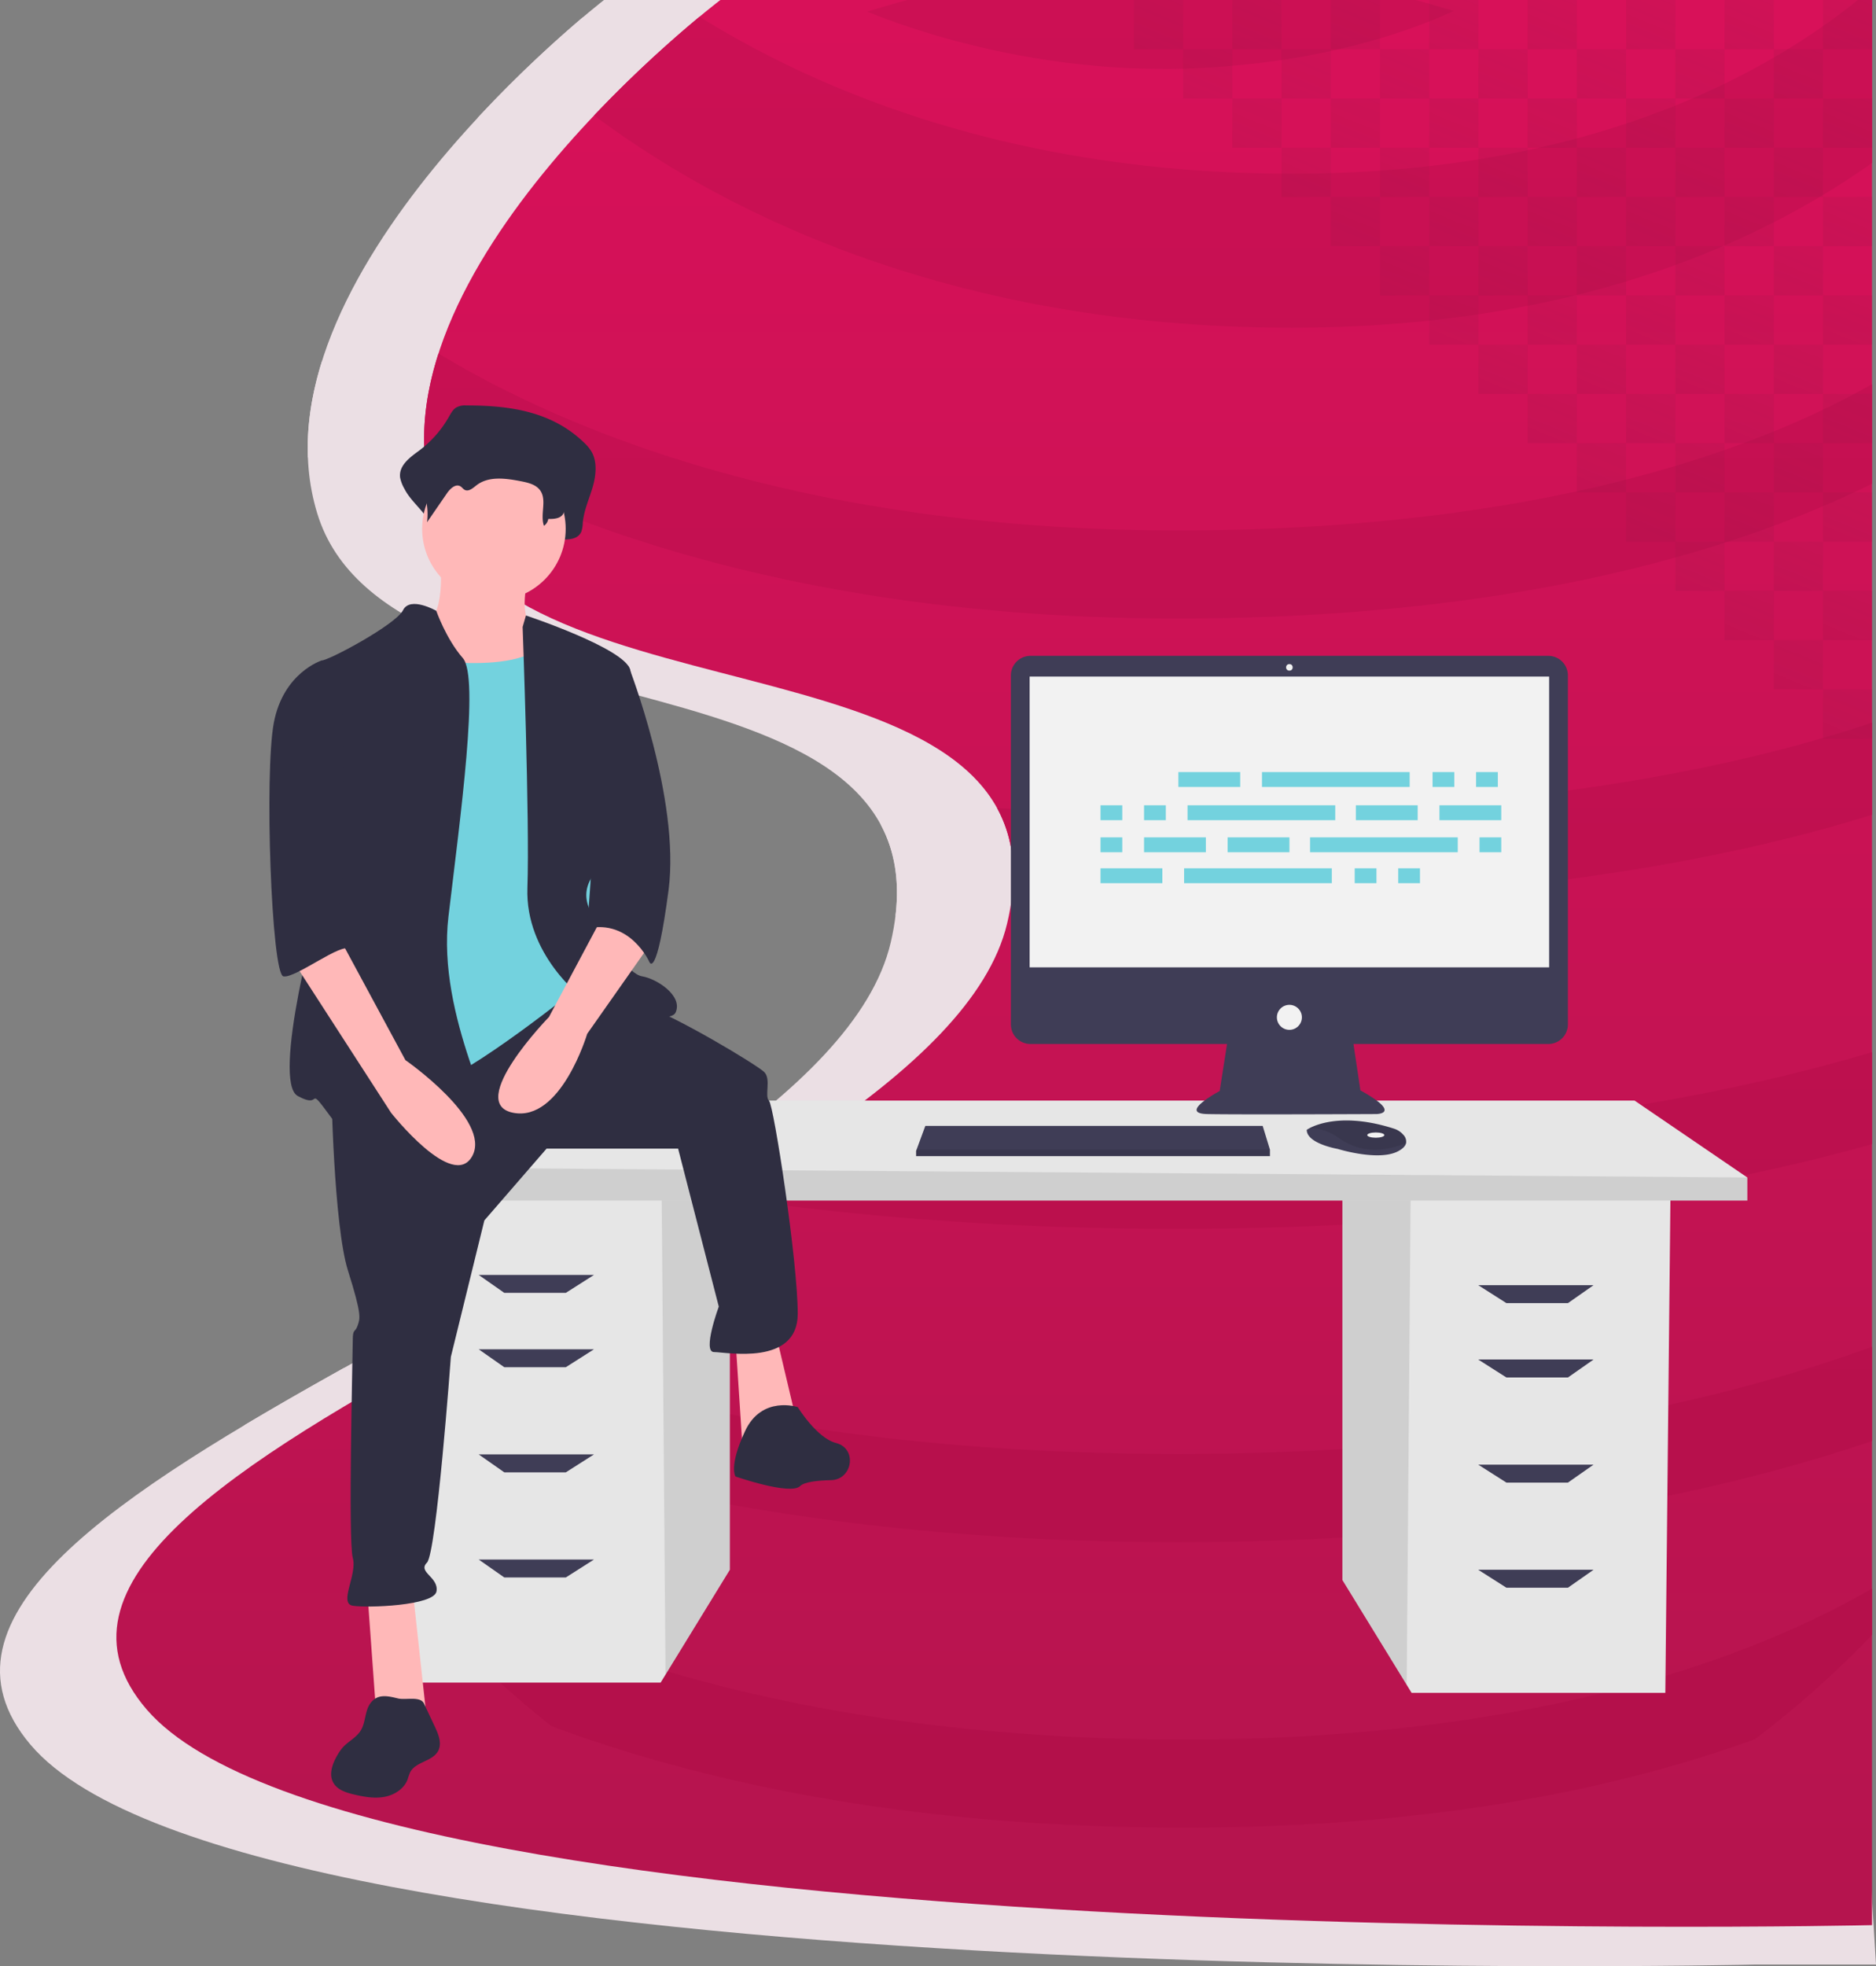 <svg xmlns="http://www.w3.org/2000/svg" xmlns:xlink="http://www.w3.org/1999/xlink" width="902.739" height="945.819" viewBox="0 0 902.739 945.819">
  <rect x="0" y="0" width="902.739" height="945.819" fill="#808080" stroke="none"/>
  <defs>
    <linearGradient id="linear-gradient" x1="0.5" x2="0.5" y2="1" gradientUnits="objectBoundingBox">
      <stop offset="0" stop-color="#d81159"/>
      <stop offset="1" stop-color="#b5144e"/>
    </linearGradient>
    <linearGradient id="linear-gradient-2" x1="0.5" x2="0.5" y2="1" gradientUnits="objectBoundingBox">
      <stop offset="0" stop-color="#cc1054"/>
      <stop offset="1" stop-color="#b2104a"/>
    </linearGradient>
    <linearGradient id="linear-gradient-3" x1="1.605" y1="2.486" x2="-13.26" y2="-3.629" gradientUnits="objectBoundingBox">
      <stop offset="0" stop-color="#a8184c" stop-opacity="0.302"/>
      <stop offset="1" stop-color="#540c26"/>
    </linearGradient>
  </defs>
  <g id="Group_42" data-name="Group 42" transform="translate(-1019.363 0)">
    <g id="Group_41" data-name="Group 41">
      <g id="Group_40" data-name="Group 40" transform="translate(-56)">
        <path id="Path_1" data-name="Path 1" d="M1366,0s-172.5,133.562-138,246.887,310.5,58.335,276,206.415-518.045,262.98-414,385.906,830.178,105.8,830.178,105.8H1978.1L1920.178,0Z" transform="translate(0 0)" fill="#ebdfe4"/>
        <path id="Intersection_1" data-name="Intersection 1" d="M91.831,847.338a484.518,484.518,0,0,1-91.443-97.6c17.149,13.973,137.694,104.13,395.806,104.152,173.062,0,277.14-42.217,331.071-74.112v22.8a478.756,478.756,0,0,1-56.383,51.187c-64.035,23.685-153.337,43.391-274.688,43.391C260.153,897.154,160.635,873.447,91.831,847.338ZM0,685.6c15.284-9.132,31.405-18.318,47.938-27.568,75.236,28.318,188.562,55.716,345.395,55.716,151.333,0,260.517-25.478,333.932-52.643V707.39C650.3,733.954,541,757.01,393.311,757.01,205.936,757.01,78.075,719.861,0,685.6Zm172.857-98.3c19.709-11.945,38.473-24.065,55.474-36.372a1437.859,1437.859,0,0,0,163.835,8.98c149.757,0,259.283-20.441,335.1-43.42V561.63c-78.906,22.595-188.72,41.543-335.12,41.543C307.891,603.173,235.05,596.913,172.857,587.3ZM313.375,440.453c2.092-17.5-.671-31.839-7.116-43.79,29.345,1.839,60.6,2.858,93.857,2.858,153.744,0,258.495-21.352,327.15-44.777v45.232c-73.18,23.224-178.87,42.806-327.171,42.806Q354.351,442.782,313.375,440.453ZM30.608,219.978c-.593-15.467,1.991-31.069,6.841-46.46,58.576,36.165,173.139,86.833,355.778,86.833,176.612,0,280.5-40.747,334.039-71.769v48.885c-63.491,31.988-169.764,66.145-334.039,66.145C214.82,303.611,97.751,258.25,30.608,219.978ZM112.329,56.67A596.782,596.782,0,0,1,163.056,8.215C221.526,45.3,315.267,85.253,448.12,85.253,586.473,85.253,672.15,39.6,720.468,0h6.8V79.989c-56.757,41.068-146.042,80.828-279.17,80.881C281.62,160.87,172.292,102.314,112.329,56.67ZM385.934,33.813c-67.426,0-122.326-19.857-142.145-28.1Q253.367,2.653,263.112,0H507.646q9.234,2.51,18.314,5.39c-20.667,9.734-63.8,25.871-127.435,28.228-3.567.147-7.133.2-10.661.2Q386.9,33.818,385.934,33.813Z" transform="translate(1192.914 0)" fill="#ebdfe4"/>
        <g id="left-lower-raster" transform="translate(1564.999 362.568) rotate(-90)" opacity="0.495">
          <path id="Path_80" data-name="Path 80" d="M0,0H24.171V23.686H0Z" transform="translate(338.397 142.118)" fill="#ebdfe4"/>
          <path id="Path_81" data-name="Path 81" d="M0,0H24.171V23.686H0Z" transform="translate(290.054 142.118)" fill="#ebdfe4"/>
          <path id="Path_82" data-name="Path 82" d="M0,0H24.171V23.686H0Z" transform="translate(241.712 142.118)" fill="#ebdfe4"/>
          <path id="Path_83" data-name="Path 83" d="M0,0H24.171V23.686H0Z" transform="translate(193.37 142.118)" fill="#ebdfe4"/>
          <path id="Path_84" data-name="Path 84" d="M0,0H24.171V23.686H0Z" transform="translate(314.225 118.432)" fill="#ebdfe4"/>
          <path id="Path_85" data-name="Path 85" d="M0,0H24.171V23.686H0Z" transform="translate(265.883 118.432)" fill="#ebdfe4"/>
          <path id="Path_86" data-name="Path 86" d="M0,0H24.171V23.686H0Z" transform="translate(217.541 118.432)" fill="#ebdfe4"/>
          <path id="Path_87" data-name="Path 87" d="M0,0H24.171V23.686H0Z" transform="translate(338.397 94.745)" fill="#ebdfe4"/>
          <path id="Path_88" data-name="Path 88" d="M0,0H24.171V23.686H0Z" transform="translate(290.054 94.745)" fill="#ebdfe4"/>
          <path id="Path_89" data-name="Path 89" d="M0,0H24.171V23.686H0Z" transform="translate(241.712 94.745)" fill="#ebdfe4"/>
          <path id="Path_90" data-name="Path 90" d="M0,0H24.171V23.686H0Z" transform="translate(314.225 71.059)" fill="#ebdfe4"/>
          <path id="Path_91" data-name="Path 91" d="M0,0H24.171V23.686H0Z" transform="translate(265.883 71.059)" fill="#ebdfe4"/>
          <path id="Path_92" data-name="Path 92" d="M0,0H24.171V23.686H0Z" transform="translate(338.397 47.373)" fill="#ebdfe4"/>
          <path id="Path_93" data-name="Path 93" d="M0,0H24.171V23.686H0Z" transform="translate(290.054 47.373)" fill="#ebdfe4"/>
          <path id="Path_94" data-name="Path 94" d="M0,0H24.171V23.686H0Z" transform="translate(314.225 23.686)" fill="#ebdfe4"/>
          <path id="Path_95" data-name="Path 95" d="M0,0H24.171V23.686H0Z" transform="translate(338.397)" fill="#ebdfe4"/>
          <path id="Path_96" data-name="Path 96" d="M0,0H24.171V23.686H0Z" transform="translate(145.027 331.609)" fill="#ebdfe4"/>
          <path id="Path_97" data-name="Path 97" d="M0,0H24.171V23.686H0Z" transform="translate(96.685 331.609)" fill="#ebdfe4"/>
          <path id="Path_98" data-name="Path 98" d="M0,0H24.171V23.686H0Z" transform="translate(48.342 331.609)" fill="#ebdfe4"/>
          <path id="Path_99" data-name="Path 99" d="M0,0H24.171V23.686H0Z" transform="translate(0 331.609)" fill="#ebdfe4"/>
          <path id="Path_100" data-name="Path 100" d="M0,0H24.171V23.686H0Z" transform="translate(120.856 307.922)" fill="#ebdfe4"/>
          <path id="Path_101" data-name="Path 101" d="M0,0H24.171V23.686H0Z" transform="translate(72.514 307.922)" fill="#ebdfe4"/>
          <path id="Path_102" data-name="Path 102" d="M0,0H24.171V23.686H0Z" transform="translate(24.171 307.922)" fill="#ebdfe4"/>
          <path id="Path_103" data-name="Path 103" d="M0,0H24.171V23.686H0Z" transform="translate(145.027 284.236)" fill="#ebdfe4"/>
          <path id="Path_104" data-name="Path 104" d="M0,0H24.171V23.686H0Z" transform="translate(96.685 284.236)" fill="#ebdfe4"/>
          <path id="Path_105" data-name="Path 105" d="M0,0H24.171V23.686H0Z" transform="translate(48.342 284.236)" fill="#ebdfe4"/>
          <path id="Path_106" data-name="Path 106" d="M0,0H24.171V23.686H0Z" transform="translate(120.856 260.55)" fill="#ebdfe4"/>
          <path id="Path_107" data-name="Path 107" d="M0,0H24.171V23.686H0Z" transform="translate(72.514 260.55)" fill="#ebdfe4"/>
          <path id="Path_108" data-name="Path 108" d="M0,0H24.171V23.686H0Z" transform="translate(145.027 236.863)" fill="#ebdfe4"/>
          <path id="Path_109" data-name="Path 109" d="M0,0H24.171V23.686H0Z" transform="translate(96.685 236.863)" fill="#ebdfe4"/>
          <path id="Path_110" data-name="Path 110" d="M0,0H24.171V23.686H0Z" transform="translate(120.856 213.177)" fill="#ebdfe4"/>
          <path id="Path_111" data-name="Path 111" d="M0,0H24.171V23.686H0Z" transform="translate(145.027 189.491)" fill="#ebdfe4"/>
          <path id="Path_112" data-name="Path 112" d="M0,0H24.171V23.686H0Z" transform="translate(338.397 331.609)" fill="#ebdfe4"/>
          <path id="Path_113" data-name="Path 113" d="M0,0H24.171V23.686H0Z" transform="translate(290.054 331.609)" fill="#ebdfe4"/>
          <path id="Path_114" data-name="Path 114" d="M0,0H24.171V23.686H0Z" transform="translate(241.712 331.609)" fill="#ebdfe4"/>
          <path id="Path_115" data-name="Path 115" d="M0,0H24.171V23.686H0Z" transform="translate(193.37 331.609)" fill="#ebdfe4"/>
          <path id="Path_116" data-name="Path 116" d="M0,0H24.171V23.686H0Z" transform="translate(314.225 307.922)" fill="#ebdfe4"/>
          <path id="Path_117" data-name="Path 117" d="M0,0H24.171V23.686H0Z" transform="translate(265.883 307.922)" fill="#ebdfe4"/>
          <path id="Path_118" data-name="Path 118" d="M0,0H24.171V23.686H0Z" transform="translate(217.541 307.922)" fill="#ebdfe4"/>
          <path id="Path_119" data-name="Path 119" d="M0,0H24.171V23.686H0Z" transform="translate(169.198 307.922)" fill="#ebdfe4"/>
          <path id="Path_120" data-name="Path 120" d="M0,0H24.171V23.686H0Z" transform="translate(338.397 284.236)" fill="#ebdfe4"/>
          <path id="Path_121" data-name="Path 121" d="M0,0H24.171V23.686H0Z" transform="translate(290.054 284.236)" fill="#ebdfe4"/>
          <path id="Path_122" data-name="Path 122" d="M0,0H24.171V23.686H0Z" transform="translate(241.712 284.236)" fill="#ebdfe4"/>
          <path id="Path_123" data-name="Path 123" d="M0,0H24.171V23.686H0Z" transform="translate(193.37 284.236)" fill="#ebdfe4"/>
          <path id="Path_124" data-name="Path 124" d="M0,0H24.171V23.686H0Z" transform="translate(314.225 260.55)" fill="#ebdfe4"/>
          <path id="Path_125" data-name="Path 125" d="M0,0H24.171V23.686H0Z" transform="translate(265.883 260.55)" fill="#ebdfe4"/>
          <path id="Path_126" data-name="Path 126" d="M0,0H24.171V23.686H0Z" transform="translate(217.541 260.55)" fill="#ebdfe4"/>
          <path id="Path_127" data-name="Path 127" d="M0,0H24.171V23.686H0Z" transform="translate(169.198 260.55)" fill="#ebdfe4"/>
          <path id="Path_128" data-name="Path 128" d="M0,0H24.171V23.686H0Z" transform="translate(338.397 236.863)" fill="#ebdfe4"/>
          <path id="Path_129" data-name="Path 129" d="M0,0H24.171V23.686H0Z" transform="translate(290.054 236.863)" fill="#ebdfe4"/>
          <path id="Path_130" data-name="Path 130" d="M0,0H24.171V23.686H0Z" transform="translate(241.712 236.863)" fill="#ebdfe4"/>
          <path id="Path_131" data-name="Path 131" d="M0,0H24.171V23.686H0Z" transform="translate(193.37 236.863)" fill="#ebdfe4"/>
          <path id="Path_132" data-name="Path 132" d="M0,0H24.171V23.686H0Z" transform="translate(314.225 213.177)" fill="#ebdfe4"/>
          <path id="Path_133" data-name="Path 133" d="M0,0H24.171V23.686H0Z" transform="translate(265.883 213.177)" fill="#ebdfe4"/>
          <path id="Path_134" data-name="Path 134" d="M0,0H24.171V23.686H0Z" transform="translate(217.541 213.177)" fill="#ebdfe4"/>
          <path id="Path_135" data-name="Path 135" d="M0,0H24.171V23.686H0Z" transform="translate(169.198 213.177)" fill="#ebdfe4"/>
          <path id="Path_136" data-name="Path 136" d="M0,0H24.171V23.686H0Z" transform="translate(338.397 189.491)" fill="#ebdfe4"/>
          <path id="Path_137" data-name="Path 137" d="M0,0H24.171V23.686H0Z" transform="translate(290.054 189.491)" fill="#ebdfe4"/>
          <path id="Path_138" data-name="Path 138" d="M0,0H24.171V23.686H0Z" transform="translate(241.712 189.491)" fill="#ebdfe4"/>
          <path id="Path_139" data-name="Path 139" d="M0,0H24.171V23.686H0Z" transform="translate(193.37 189.491)" fill="#ebdfe4"/>
          <path id="Path_140" data-name="Path 140" d="M0,0H24.171V23.686H0Z" transform="translate(314.225 165.804)" fill="#ebdfe4"/>
          <path id="Path_141" data-name="Path 141" d="M0,0H24.171V23.686H0Z" transform="translate(265.883 165.804)" fill="#ebdfe4"/>
          <path id="Path_142" data-name="Path 142" d="M0,0H24.171V23.686H0Z" transform="translate(217.541 165.804)" fill="#ebdfe4"/>
          <path id="Path_143" data-name="Path 143" d="M0,0H24.171V23.686H0Z" transform="translate(169.198 165.804)" fill="#ebdfe4"/>
        </g>
      </g>
      <g id="Group_39" data-name="Group 39">
        <path id="Path_1-2" data-name="Path 1" d="M1366,0s-172.5,130.883-138,241.935S1538.5,299.1,1504,444.21s-518.045,257.7-414,378.165S1920.178,926.05,1920.178,926.05V0Z" fill="url(#linear-gradient)"/>
        <path id="Intersection_1-2" data-name="Intersection 1" d="M671.382,815.341A478.82,478.82,0,0,1,579.939,719.7C597.088,733.4,717.633,821.743,975.745,821.765c173.062,0,277.14-41.37,331.071-72.625v22.338a475.47,475.47,0,0,1-56.383,50.159c-64.035,23.211-153.337,42.521-274.688,42.521C839.7,864.158,740.186,840.927,671.382,815.341ZM579.551,656.848c15.284-8.949,31.405-17.95,47.938-27.015,75.236,27.75,188.562,54.6,345.4,54.6,151.332,0,260.517-24.966,333.932-51.587V678.2c-76.962,26.031-186.261,48.625-333.954,48.625C785.487,726.825,657.626,690.421,579.551,656.848Zm172.856-96.325c19.723-11.713,38.461-23.574,55.474-35.643a1467,1467,0,0,0,163.836,8.8c149.757,0,259.283-20.031,335.1-42.55v44.234c-78.906,22.142-188.72,40.709-335.12,40.709C887.442,576.074,814.6,569.94,752.408,560.523Zm140.518-143.9c2.092-17.152-.671-31.2-7.116-42.912,29.345,1.8,60.6,2.8,93.857,2.8,153.744,0,258.495-20.924,327.15-43.879v44.325c-73.18,22.759-178.87,41.948-327.171,41.948Q933.9,418.9,892.926,416.618ZM610.158,200.564c-.593-15.156,1.991-30.445,6.841-45.528,58.576,35.44,173.139,85.091,355.778,85.091,176.612,0,280.5-39.929,334.039-70.329v47.9c-63.491,31.346-169.764,64.819-334.039,64.819C794.371,282.521,677.3,238.07,610.158,200.564ZM691.88,40.533A591.9,591.9,0,0,1,742.607-6.95c58.47,36.344,152.211,75.493,285.064,75.493,138.353,0,224.03-44.741,272.348-83.542h6.8V63.385c-56.757,40.244-146.042,79.207-279.17,79.259C861.171,142.644,751.843,85.261,691.88,40.533Zm273.605-22.4C898.06,18.134,843.16-1.324,823.341-9.4q9.578-3,19.322-5.6H1087.2q9.234,2.46,18.313,5.282c-20.667,9.538-63.8,25.351-127.435,27.662-3.558.143-7.115.2-10.634.2Q966.463,18.139,965.486,18.134Z" transform="translate(613.363 15)" fill="url(#linear-gradient-2)"/>
        <g id="left-lower-raster-2" data-name="left-lower-raster" transform="translate(1563.999 356.296) rotate(-90)" opacity="0.495">
          <path id="Path_80-2" data-name="Path 80" d="M15,7H38.686V30.686H15Z" transform="translate(317.609 136.118)" fill="url(#linear-gradient-3)"/>
          <path id="Path_81-2" data-name="Path 81" d="M13,7H36.686V30.686H13Z" transform="translate(272.236 136.118)" fill="url(#linear-gradient-3)"/>
          <path id="Path_82-2" data-name="Path 82" d="M11,7H34.686V30.686H11Z" transform="translate(226.863 136.118)" fill="url(#linear-gradient-3)"/>
          <path id="Path_83-2" data-name="Path 83" d="M9,7H32.686V30.686H9Z" transform="translate(181.491 136.118)" fill="url(#linear-gradient-3)"/>
          <path id="Path_84-2" data-name="Path 84" d="M14,6H37.686V29.686H14Z" transform="translate(294.922 113.432)" fill="url(#linear-gradient-3)"/>
          <path id="Path_85-2" data-name="Path 85" d="M12,6H35.686V29.686H12Z" transform="translate(249.55 113.432)" fill="url(#linear-gradient-3)"/>
          <path id="Path_86-2" data-name="Path 86" d="M10,6H33.686V29.686H10Z" transform="translate(204.177 113.432)" fill="url(#linear-gradient-3)"/>
          <path id="Path_87-2" data-name="Path 87" d="M15,5H38.686V28.686H15Z" transform="translate(317.609 90.745)" fill="url(#linear-gradient-3)"/>
          <path id="Path_88-2" data-name="Path 88" d="M13,5H36.686V28.686H13Z" transform="translate(272.236 90.745)" fill="url(#linear-gradient-3)"/>
          <path id="Path_89-2" data-name="Path 89" d="M11,5H34.686V28.686H11Z" transform="translate(226.863 90.745)" fill="url(#linear-gradient-3)"/>
          <path id="Path_90-2" data-name="Path 90" d="M14,4H37.686V27.686H14Z" transform="translate(294.922 68.059)" fill="url(#linear-gradient-3)"/>
          <path id="Path_91-2" data-name="Path 91" d="M12,4H35.686V27.686H12Z" transform="translate(249.55 68.059)" fill="url(#linear-gradient-3)"/>
          <path id="Path_92-2" data-name="Path 92" d="M15,3H38.686V26.686H15Z" transform="translate(317.609 45.373)" fill="url(#linear-gradient-3)"/>
          <path id="Path_93-2" data-name="Path 93" d="M13,3H36.686V26.686H13Z" transform="translate(272.236 45.373)" fill="url(#linear-gradient-3)"/>
          <path id="Path_94-2" data-name="Path 94" d="M14,2H37.686V25.686H14Z" transform="translate(294.922 22.686)" fill="url(#linear-gradient-3)"/>
          <path id="Path_95-2" data-name="Path 95" d="M15,1H38.686V24.686H15Z" transform="translate(317.609)" fill="url(#linear-gradient-3)"/>
          <path id="Path_96-2" data-name="Path 96" d="M7,15H30.686V38.686H7Z" transform="translate(136.118 317.609)" fill="url(#linear-gradient-3)"/>
          <path id="Path_97-2" data-name="Path 97" d="M5,15H28.686V38.686H5Z" transform="translate(90.745 317.609)" fill="url(#linear-gradient-3)"/>
          <path id="Path_98-2" data-name="Path 98" d="M3,15H26.686V38.686H3Z" transform="translate(45.373 317.609)" fill="url(#linear-gradient-3)"/>
          <path id="Path_99-2" data-name="Path 99" d="M1,15H24.686V38.686H1Z" transform="translate(0 317.609)" fill="url(#linear-gradient-3)"/>
          <path id="Path_100-2" data-name="Path 100" d="M6,14H29.686V37.686H6Z" transform="translate(113.432 294.922)" fill="url(#linear-gradient-3)"/>
          <path id="Path_101-2" data-name="Path 101" d="M4,14H27.686V37.686H4Z" transform="translate(68.059 294.922)" fill="url(#linear-gradient-3)"/>
          <path id="Path_102-2" data-name="Path 102" d="M2,14H25.686V37.686H2Z" transform="translate(22.686 294.922)" fill="url(#linear-gradient-3)"/>
          <path id="Path_103-2" data-name="Path 103" d="M7,13H30.686V36.686H7Z" transform="translate(136.118 272.236)" fill="url(#linear-gradient-3)"/>
          <path id="Path_104-2" data-name="Path 104" d="M5,13H28.686V36.686H5Z" transform="translate(90.745 272.236)" fill="url(#linear-gradient-3)"/>
          <path id="Path_105-2" data-name="Path 105" d="M3,13H26.686V36.686H3Z" transform="translate(45.373 272.236)" fill="url(#linear-gradient-3)"/>
          <path id="Path_106-2" data-name="Path 106" d="M6,12H29.686V35.686H6Z" transform="translate(113.432 249.55)" fill="url(#linear-gradient-3)"/>
          <path id="Path_107-2" data-name="Path 107" d="M4,12H27.686V35.686H4Z" transform="translate(68.059 249.55)" fill="url(#linear-gradient-3)"/>
          <path id="Path_108-2" data-name="Path 108" d="M7,11H30.686V34.686H7Z" transform="translate(136.118 226.863)" fill="url(#linear-gradient-3)"/>
          <path id="Path_109-2" data-name="Path 109" d="M5,11H28.686V34.686H5Z" transform="translate(90.745 226.863)" fill="url(#linear-gradient-3)"/>
          <path id="Path_110-2" data-name="Path 110" d="M6,10H29.686V33.686H6Z" transform="translate(113.432 204.177)" fill="url(#linear-gradient-3)"/>
          <path id="Path_111-2" data-name="Path 111" d="M7,9H30.686V32.686H7Z" transform="translate(136.118 181.491)" fill="url(#linear-gradient-3)"/>
          <path id="Path_112-2" data-name="Path 112" d="M15,15H38.686V38.686H15Z" transform="translate(317.609 317.609)" fill="url(#linear-gradient-3)"/>
          <path id="Path_113-2" data-name="Path 113" d="M13,15H36.686V38.686H13Z" transform="translate(272.236 317.609)" fill="url(#linear-gradient-3)"/>
          <path id="Path_114-2" data-name="Path 114" d="M11,15H34.686V38.686H11Z" transform="translate(226.863 317.609)" fill="url(#linear-gradient-3)"/>
          <path id="Path_115-2" data-name="Path 115" d="M9,15H32.686V38.686H9Z" transform="translate(181.491 317.609)" fill="url(#linear-gradient-3)"/>
          <path id="Path_116-2" data-name="Path 116" d="M14,14H37.686V37.686H14Z" transform="translate(294.922 294.922)" fill="url(#linear-gradient-3)"/>
          <path id="Path_117-2" data-name="Path 117" d="M12,14H35.686V37.686H12Z" transform="translate(249.55 294.922)" fill="url(#linear-gradient-3)"/>
          <path id="Path_118-2" data-name="Path 118" d="M10,14H33.686V37.686H10Z" transform="translate(204.177 294.922)" fill="url(#linear-gradient-3)"/>
          <path id="Path_119-2" data-name="Path 119" d="M8,14H31.686V37.686H8Z" transform="translate(158.804 294.922)" fill="url(#linear-gradient-3)"/>
          <path id="Path_120-2" data-name="Path 120" d="M15,13H38.686V36.686H15Z" transform="translate(317.609 272.236)" fill="url(#linear-gradient-3)"/>
          <path id="Path_121-2" data-name="Path 121" d="M13,13H36.686V36.686H13Z" transform="translate(272.236 272.236)" fill="url(#linear-gradient-3)"/>
          <path id="Path_122-2" data-name="Path 122" d="M11,13H34.686V36.686H11Z" transform="translate(226.863 272.236)" fill="url(#linear-gradient-3)"/>
          <path id="Path_123-2" data-name="Path 123" d="M9,13H32.686V36.686H9Z" transform="translate(181.491 272.236)" fill="url(#linear-gradient-3)"/>
          <path id="Path_124-2" data-name="Path 124" d="M14,12H37.686V35.686H14Z" transform="translate(294.922 249.55)" fill="url(#linear-gradient-3)"/>
          <path id="Path_125-2" data-name="Path 125" d="M12,12H35.686V35.686H12Z" transform="translate(249.55 249.55)" fill="url(#linear-gradient-3)"/>
          <path id="Path_126-2" data-name="Path 126" d="M10,12H33.686V35.686H10Z" transform="translate(204.177 249.55)" fill="url(#linear-gradient-3)"/>
          <path id="Path_127-2" data-name="Path 127" d="M8,12H31.686V35.686H8Z" transform="translate(158.804 249.55)" fill="url(#linear-gradient-3)"/>
          <path id="Path_128-2" data-name="Path 128" d="M15,11H38.686V34.686H15Z" transform="translate(317.609 226.863)" fill="url(#linear-gradient-3)"/>
          <path id="Path_129-2" data-name="Path 129" d="M13,11H36.686V34.686H13Z" transform="translate(272.236 226.863)" fill="url(#linear-gradient-3)"/>
          <path id="Path_130-2" data-name="Path 130" d="M11,11H34.686V34.686H11Z" transform="translate(226.863 226.863)" fill="url(#linear-gradient-3)"/>
          <path id="Path_131-2" data-name="Path 131" d="M9,11H32.686V34.686H9Z" transform="translate(181.491 226.863)" fill="url(#linear-gradient-3)"/>
          <path id="Path_132-2" data-name="Path 132" d="M14,10H37.686V33.686H14Z" transform="translate(294.922 204.177)" fill="url(#linear-gradient-3)"/>
          <path id="Path_133-2" data-name="Path 133" d="M12,10H35.686V33.686H12Z" transform="translate(249.55 204.177)" fill="url(#linear-gradient-3)"/>
          <path id="Path_134-2" data-name="Path 134" d="M10,10H33.686V33.686H10Z" transform="translate(204.177 204.177)" fill="url(#linear-gradient-3)"/>
          <path id="Path_135-2" data-name="Path 135" d="M8,10H31.686V33.686H8Z" transform="translate(158.804 204.177)" fill="url(#linear-gradient-3)"/>
          <path id="Path_136-2" data-name="Path 136" d="M15,9H38.686V32.686H15Z" transform="translate(317.609 181.491)" fill="url(#linear-gradient-3)"/>
          <path id="Path_137-2" data-name="Path 137" d="M13,9H36.686V32.686H13Z" transform="translate(272.236 181.491)" fill="url(#linear-gradient-3)"/>
          <path id="Path_138-2" data-name="Path 138" d="M11,9H34.686V32.686H11Z" transform="translate(226.863 181.491)" fill="url(#linear-gradient-3)"/>
          <path id="Path_139-2" data-name="Path 139" d="M9,9H32.686V32.686H9Z" transform="translate(181.491 181.491)" fill="url(#linear-gradient-3)"/>
          <path id="Path_140-2" data-name="Path 140" d="M14,8H37.686V31.686H14Z" transform="translate(294.922 158.804)" fill="url(#linear-gradient-3)"/>
          <path id="Path_141-2" data-name="Path 141" d="M12,8H35.686V31.686H12Z" transform="translate(249.55 158.804)" fill="url(#linear-gradient-3)"/>
          <path id="Path_142-2" data-name="Path 142" d="M10,8H33.686V31.686H10Z" transform="translate(204.177 158.804)" fill="url(#linear-gradient-3)"/>
          <path id="Path_143-2" data-name="Path 143" d="M8,8H31.686V31.686H8Z" transform="translate(158.804 158.804)" fill="url(#linear-gradient-3)"/>
        </g>
      </g>
    </g>
    <g id="Group_1" data-name="Group 1" transform="translate(1149 195.029)">
      <path id="Path_2" data-name="Path 2" d="M516.326,380.018V565.013l30.944,50.43,2.355,3.836h122.1l2.467-239.261Z" fill="#e6e6e6"/>
      <path id="Path_3" data-name="Path 3" d="M516.326,380.018V565.013l30.944,50.43,1.9-235.425Z" opacity="0.1"/>
      <path id="Path_4" data-name="Path 4" d="M221.566,375.084v185l-30.944,50.43-2.355,3.835H66.17L63.7,375.084Z" fill="#e6e6e6"/>
      <path id="Path_5" data-name="Path 5" d="M221.566,375.084v185l-30.944,50.43-1.9-235.426Z" opacity="0.1"/>
      <path id="Path_6" data-name="Path 6" d="M711.188,371.385v11.1H47.67V366.451l61.665-32.066H656.923Z" fill="#e6e6e6"/>
      <path id="Path_7" data-name="Path 7" d="M711.188,371.385v11.1H47.67V366.451Z" opacity="0.1"/>
      <path id="Path_8" data-name="Path 8" d="M142.635,426.883h-29.6L100.7,418.25h55.5Z" fill="#3f3d56"/>
      <path id="Path_9" data-name="Path 9" d="M142.635,462.649h-29.6L100.7,454.016h55.5Z" fill="#3f3d56"/>
      <path id="Path_10" data-name="Path 10" d="M142.635,513.215h-29.6L100.7,504.581h55.5Z" fill="#3f3d56"/>
      <path id="Path_11" data-name="Path 11" d="M142.635,563.78h-29.6L100.7,555.147h55.5Z" fill="#3f3d56"/>
      <path id="Path_12" data-name="Path 12" d="M595.257,431.816h29.6l12.333-8.633h-55.5Z" fill="#3f3d56"/>
      <path id="Path_13" data-name="Path 13" d="M595.257,467.582h29.6l12.333-8.633h-55.5Z" fill="#3f3d56"/>
      <path id="Path_14" data-name="Path 14" d="M595.257,518.148h29.6l12.333-8.633h-55.5Z" fill="#3f3d56"/>
      <path id="Path_15" data-name="Path 15" d="M595.257,568.713h29.6l12.333-8.633h-55.5Z" fill="#3f3d56"/>
      <path id="Path_16" data-name="Path 16" d="M859.82,235.615H610.634a9.423,9.423,0,0,0-9.424,9.425V412.9a9.423,9.423,0,0,0,9.425,9.424h94.592l-3.544,22.626s-20.253,10.759-6.013,11.076,81.328,0,81.328,0,12.974,0-7.595-11.392l-3.334-22.31h93.75a9.423,9.423,0,0,0,9.424-9.425V245.039a9.423,9.423,0,0,0-9.425-9.424Z" transform="translate(-244.406 -115.159)" fill="#3f3d56"/>
      <rect id="Rectangle_7" data-name="Rectangle 7" width="249.996" height="139.871" transform="translate(365.823 130.424)" fill="#f2f2f2"/>
      <circle id="Ellipse_1" data-name="Ellipse 1" cx="1.582" cy="1.582" r="1.582" transform="translate(489.239 124.412)" fill="#f2f2f2"/>
      <circle id="Ellipse_2" data-name="Ellipse 2" cx="6.013" cy="6.013" r="6.013" transform="translate(484.809 288.333)" fill="#f2f2f2"/>
      <path id="Path_17" data-name="Path 17" d="M481.452,357.952v3.165H311.2v-2.532l.234-.633,4.2-11.392H477.971Z" fill="#3f3d56"/>
      <path id="Path_18" data-name="Path 18" d="M791.376,470.013c-.31,1.326-1.481,2.725-4.127,4.047-9.493,4.747-28.8-1.266-28.8-1.266s-14.873-2.532-14.873-9.177a11.866,11.866,0,0,1,1.3-.775c3.991-2.112,17.225-7.322,40.69.221a9.786,9.786,0,0,1,4.46,2.923,4.667,4.667,0,0,1,1.342,4.027Z" transform="translate(-244.406 -115.159)" fill="#3f3d56"/>
      <path id="Path_19" data-name="Path 19" d="M791.376,470.013c-11.62,4.452-21.977,4.785-32.607-2.6a23.344,23.344,0,0,0-13.886-4.573c3.991-2.112,17.225-7.322,40.69.221a9.787,9.787,0,0,1,4.46,2.923,4.667,4.667,0,0,1,1.342,4.027Z" transform="translate(-244.406 -115.159)" opacity="0.1"/>
      <ellipse id="Ellipse_3" data-name="Ellipse 3" cx="4.114" cy="1.266" rx="4.114" ry="1.266" transform="translate(528.286 349.724)" fill="#f2f2f2"/>
      <path id="Path_20" data-name="Path 20" d="M481.452,357.952v3.165H311.2v-2.532l.234-.633Z" opacity="0.1"/>
      <path id="Path_21" data-name="Path 21" d="M339.068,115.159a8.554,8.554,0,0,0-4.961,1.108c-1.476,1.011-2.406,2.782-3.356,4.429A52.986,52.986,0,0,1,316.316,137c-4.289,3.142-9.742,7.06-9.008,12.853a17.371,17.371,0,0,0,2.091,5.426c3.957,7.987,14.754,14.159,13.692,23.273,3.931-6.581-1.327-9.835,2.6-16.416,1.872-3.134,5.124-6.672,7.951-4.7.946.659,1.568,1.841,2.553,2.419,2.351,1.38,4.853-1.258,6.934-3.126,7.177-6.443,17.383-4.755,26.314-2.747,4.216.948,8.847,2.191,11.34,6.221,3.277,5.3-3.113,11.02-4.728,17.01a3.264,3.264,0,0,0,3.5,4.062c2.68-.264,5.854-.481,6.013-1.657,3.372.12,7.5-.262,8.947-3.773a14.764,14.764,0,0,0,.692-4.293c.53-5.9,3.033-11.277,4.691-16.89s2.379-12.191-.419-17.167a19.863,19.863,0,0,0-3.666-4.456C379.94,117.67,359.063,115.136,339.068,115.159Z" transform="translate(-244.406 -115.159)" fill="#2f2e41"/>
      <path id="Path_22" data-name="Path 22" d="M326.544,190.064s3.453,28.778-9.209,31.081,11.511,41.441,11.511,41.441l57.557,6.907-13.814-46.045s-9.209-3.453-3.453-26.476S326.544,190.064,326.544,190.064Z" transform="translate(-244.406 -115.159)" fill="#ffb8b8"/>
      <path id="Path_23" data-name="Path 23" d="M47.028,569.318l4.6,63.313H75.806L68.9,569.318Z" fill="#ffb8b8"/>
      <path id="Path_24" data-name="Path 24" d="M224.3,449.6l3.453,52.952,26.477-11.511L243.872,447.3Z" fill="#ffb8b8"/>
      <path id="Path_25" data-name="Path 25" d="M274.167,442.738s1.151,66.766,8.058,88.637,5.756,23.023,4.6,26.476-2.3,1.151-2.3,6.907-2.3,96.7,0,104.753-6.907,21.872,0,23.023,39.139,0,40.29-6.907-9.209-9.209-4.6-13.814,11.511-99,11.511-99L347.84,507.2l29.93-34.534h63.312l19.569,75.975s-8.058,21.872-2.3,21.872,40.29,6.907,40.29-18.418-11.511-100.149-13.814-102.451,1.151-10.36-2.3-13.814S438.78,408.2,423.815,403.6s-35.958-10.085-35.958-10.085Z" transform="translate(-244.406 -115.159)" fill="#2f2e41"/>
      <path id="Path_26" data-name="Path 26" d="M498.639,596.991s-17.267-5.756-25.325,11.511-4.6,21.872-4.6,21.872,26.476,9.209,31.081,4.6c2-2,8.365-2.7,14.913-2.846,9.973-.224,12.626-14.333,3.207-17.619q-.421-.147-.853-.255C507.848,611.955,498.639,596.991,498.639,596.991Z" transform="translate(-244.406 -115.159)" fill="#2f2e41"/>
      <circle id="Ellipse_4" data-name="Ellipse 4" cx="34.534" cy="34.534" r="34.534" transform="translate(73.504 24.831)" fill="#ffb8b8"/>
      <path id="Path_27" data-name="Path 27" d="M307.55,235.534s56.406,11.511,70.219-6.907,19.569,51.8,19.569,51.8l6.907,73.673-10.36,40.29s-54.1,43.743-71.37,47.2-43.743,5.756-43.743,5.756,8.058-127.776,8.058-130.078S307.55,235.534,307.55,235.534Z" transform="translate(-244.406 -115.159)" fill="#73d2de"/>
      <path id="Path_28" data-name="Path 28" d="M324.7,213.945s-12.55-7.189-16-.282-35.685,24.174-39.139,24.174,6.907,95.544,2.3,107.056-26.476,95.544-13.814,102.451,3.453-6.907,16.116,10.36,74.824,17.267,78.277,10.36-27.627-58.708-21.872-107.056,14.965-115.114,6.907-124.323S324.7,213.945,324.7,213.945Z" transform="translate(-244.406 -115.159)" fill="#2f2e41"/>
      <path id="Path_29" data-name="Path 29" d="M366.258,221.72l1.6-5.518s47.9,15.878,50.2,26.238,1.151,82.882-6.907,88.637-19.569,14.965-11.511,28.778,17.267,28.778,24.174,29.93,19.569,9.209,16.116,17.267-44.894-6.907-44.894-6.907-27.627-20.72-26.476-52.952S366.258,221.72,366.258,221.72Z" transform="translate(-244.406 -115.159)" fill="#2f2e41"/>
      <path id="Path_30" data-name="Path 30" d="M406.548,357.554l-27.627,51.8S338.631,450.8,361.653,455.4s35.685-37.987,35.685-37.987l29.93-42.592Z" transform="translate(-244.406 -115.159)" fill="#ffb8b8"/>
      <path id="Path_31" data-name="Path 31" d="M340.75,124.195a7.838,7.838,0,0,0-4.039.783,9.414,9.414,0,0,0-2.732,3.131,39.773,39.773,0,0,1-11.75,11.524c-3.491,2.221-7.93,4.99-7.333,9.084a11.359,11.359,0,0,0,1.7,3.835,30.163,30.163,0,0,1,3.665,18.8l9.6-13.954c1.524-2.215,4.171-4.715,6.472-3.324.77.466,1.276,1.3,2.078,1.71,1.914.975,3.95-.889,5.644-2.21,5.842-4.554,14.15-3.361,21.421-1.942,3.432.67,7.2,1.549,9.231,4.4,3.372,4.733-.149,11.572,1.819,17.04a5.023,5.023,0,0,0,2.078-3.317c2.745.085,6.108-.185,7.283-2.666a9.186,9.186,0,0,0,.564-3.034c.432-4.168,2.469-7.971,3.819-11.938s1.937-8.616-.341-12.133a14.681,14.681,0,0,0-2.984-3.149C374.022,125.97,357.027,124.178,340.75,124.195Z" transform="translate(-244.406 -115.159)" fill="#2f2e41"/>
      <path id="Path_32" data-name="Path 32" d="M406.548,237.836l10.725,2.847s24.96,63.919,19.2,107.662-9.209,34.534-9.209,34.534-9.209-20.72-29.93-16.116Z" transform="translate(-244.406 -115.159)" fill="#2f2e41"/>
      <path id="Path_33" data-name="Path 33" d="M293.029,739.422c-2.776,3.772-2.219,9.165-4.678,13.151-2.131,3.455-6.148,5.267-8.814,8.329a22.326,22.326,0,0,0-2.266,3.26c-2.473,4.143-4.483,9.452-2.048,13.616,1.959,3.35,6.078,4.66,9.855,5.552,4.774,1.128,9.734,2.031,14.564,1.169s9.549-3.819,11.271-8.412a32.5,32.5,0,0,1,1.205-3.4c2.617-5.153,10.827-5.209,13.506-10.33,1.875-3.584.151-7.916-1.571-11.576L318.791,739.6c-1.746-3.709-8.824-1.576-12.513-2.465C301.465,735.978,296.491,734.7,293.029,739.422Z" transform="translate(-244.406 -115.159)" fill="#2f2e41"/>
      <path id="Path_34" data-name="Path 34" d="M254.6,380.577,302.945,455.4s29.93,37.987,39.139,20.72-32.232-46.045-32.232-46.045l-31.081-57.557Z" transform="translate(-244.406 -115.159)" fill="#ffb8b8"/>
      <path id="Path_35" data-name="Path 35" d="M278.772,240.138l-9.209-2.3s-18.418,5.756-23.023,29.93-1.151,120.869,4.6,122.02,28.427-16.837,32.056-13.023-7.882-15.756-4.429-26.116S278.772,240.138,278.772,240.138Z" transform="translate(-244.406 -115.159)" fill="#2f2e41"/>
      <g id="Group_13" data-name="Group 13">
        <rect id="Rectangle_55" data-name="Rectangle 55" width="29.752" height="7.163" transform="translate(437.407 176.363)" fill="#73d2de"/>
        <rect id="Rectangle_56" data-name="Rectangle 56" width="10.468" height="7.163" transform="translate(559.722 176.363)" fill="#73d2de"/>
        <rect id="Rectangle_57" data-name="Rectangle 57" width="10.468" height="7.163" transform="translate(580.659 176.363)" fill="#73d2de"/>
        <rect id="Rectangle_58" data-name="Rectangle 58" width="71.075" height="7.163" transform="translate(477.628 176.363)" fill="#73d2de"/>
        <rect id="Rectangle_59" data-name="Rectangle 59" width="29.752" height="7.163" transform="translate(399.941 222.644)" fill="#73d2de"/>
        <rect id="Rectangle_60" data-name="Rectangle 60" width="10.468" height="7.163" transform="translate(522.256 222.644)" fill="#73d2de"/>
        <rect id="Rectangle_61" data-name="Rectangle 61" width="10.468" height="7.163" transform="translate(543.193 222.644)" fill="#73d2de"/>
        <rect id="Rectangle_62" data-name="Rectangle 62" width="71.075" height="7.163" transform="translate(440.162 222.644)" fill="#73d2de"/>
        <rect id="Rectangle_63" data-name="Rectangle 63" width="29.752" height="7.163" transform="translate(522.807 192.341)" fill="#73d2de"/>
        <rect id="Rectangle_64" data-name="Rectangle 64" width="29.752" height="7.163" transform="translate(563.028 192.341)" fill="#73d2de"/>
        <rect id="Rectangle_66" data-name="Rectangle 66" width="10.468" height="7.163" transform="translate(399.941 192.341)" fill="#73d2de"/>
        <rect id="Rectangle_67" data-name="Rectangle 67" width="10.468" height="7.163" transform="translate(420.878 192.341)" fill="#73d2de"/>
        <rect id="Rectangle_68" data-name="Rectangle 68" width="71.075" height="7.163" transform="translate(441.815 192.341)" fill="#73d2de"/>
        <rect id="Rectangle_69" data-name="Rectangle 69" width="29.752" height="7.163" transform="translate(461.099 207.768)" fill="#73d2de"/>
        <rect id="Rectangle_70" data-name="Rectangle 70" width="29.752" height="7.163" transform="translate(420.878 207.768)" fill="#73d2de"/>
        <rect id="Rectangle_71" data-name="Rectangle 71" width="10.468" height="7.163" transform="translate(399.941 207.768)" fill="#73d2de"/>
        <rect id="Rectangle_73" data-name="Rectangle 73" width="10.468" height="7.163" transform="translate(582.312 207.768)" fill="#73d2de"/>
        <rect id="Rectangle_74" data-name="Rectangle 74" width="71.075" height="7.163" transform="translate(500.768 207.768)" fill="#73d2de"/>
      </g>
    </g>
  </g>
</svg>
